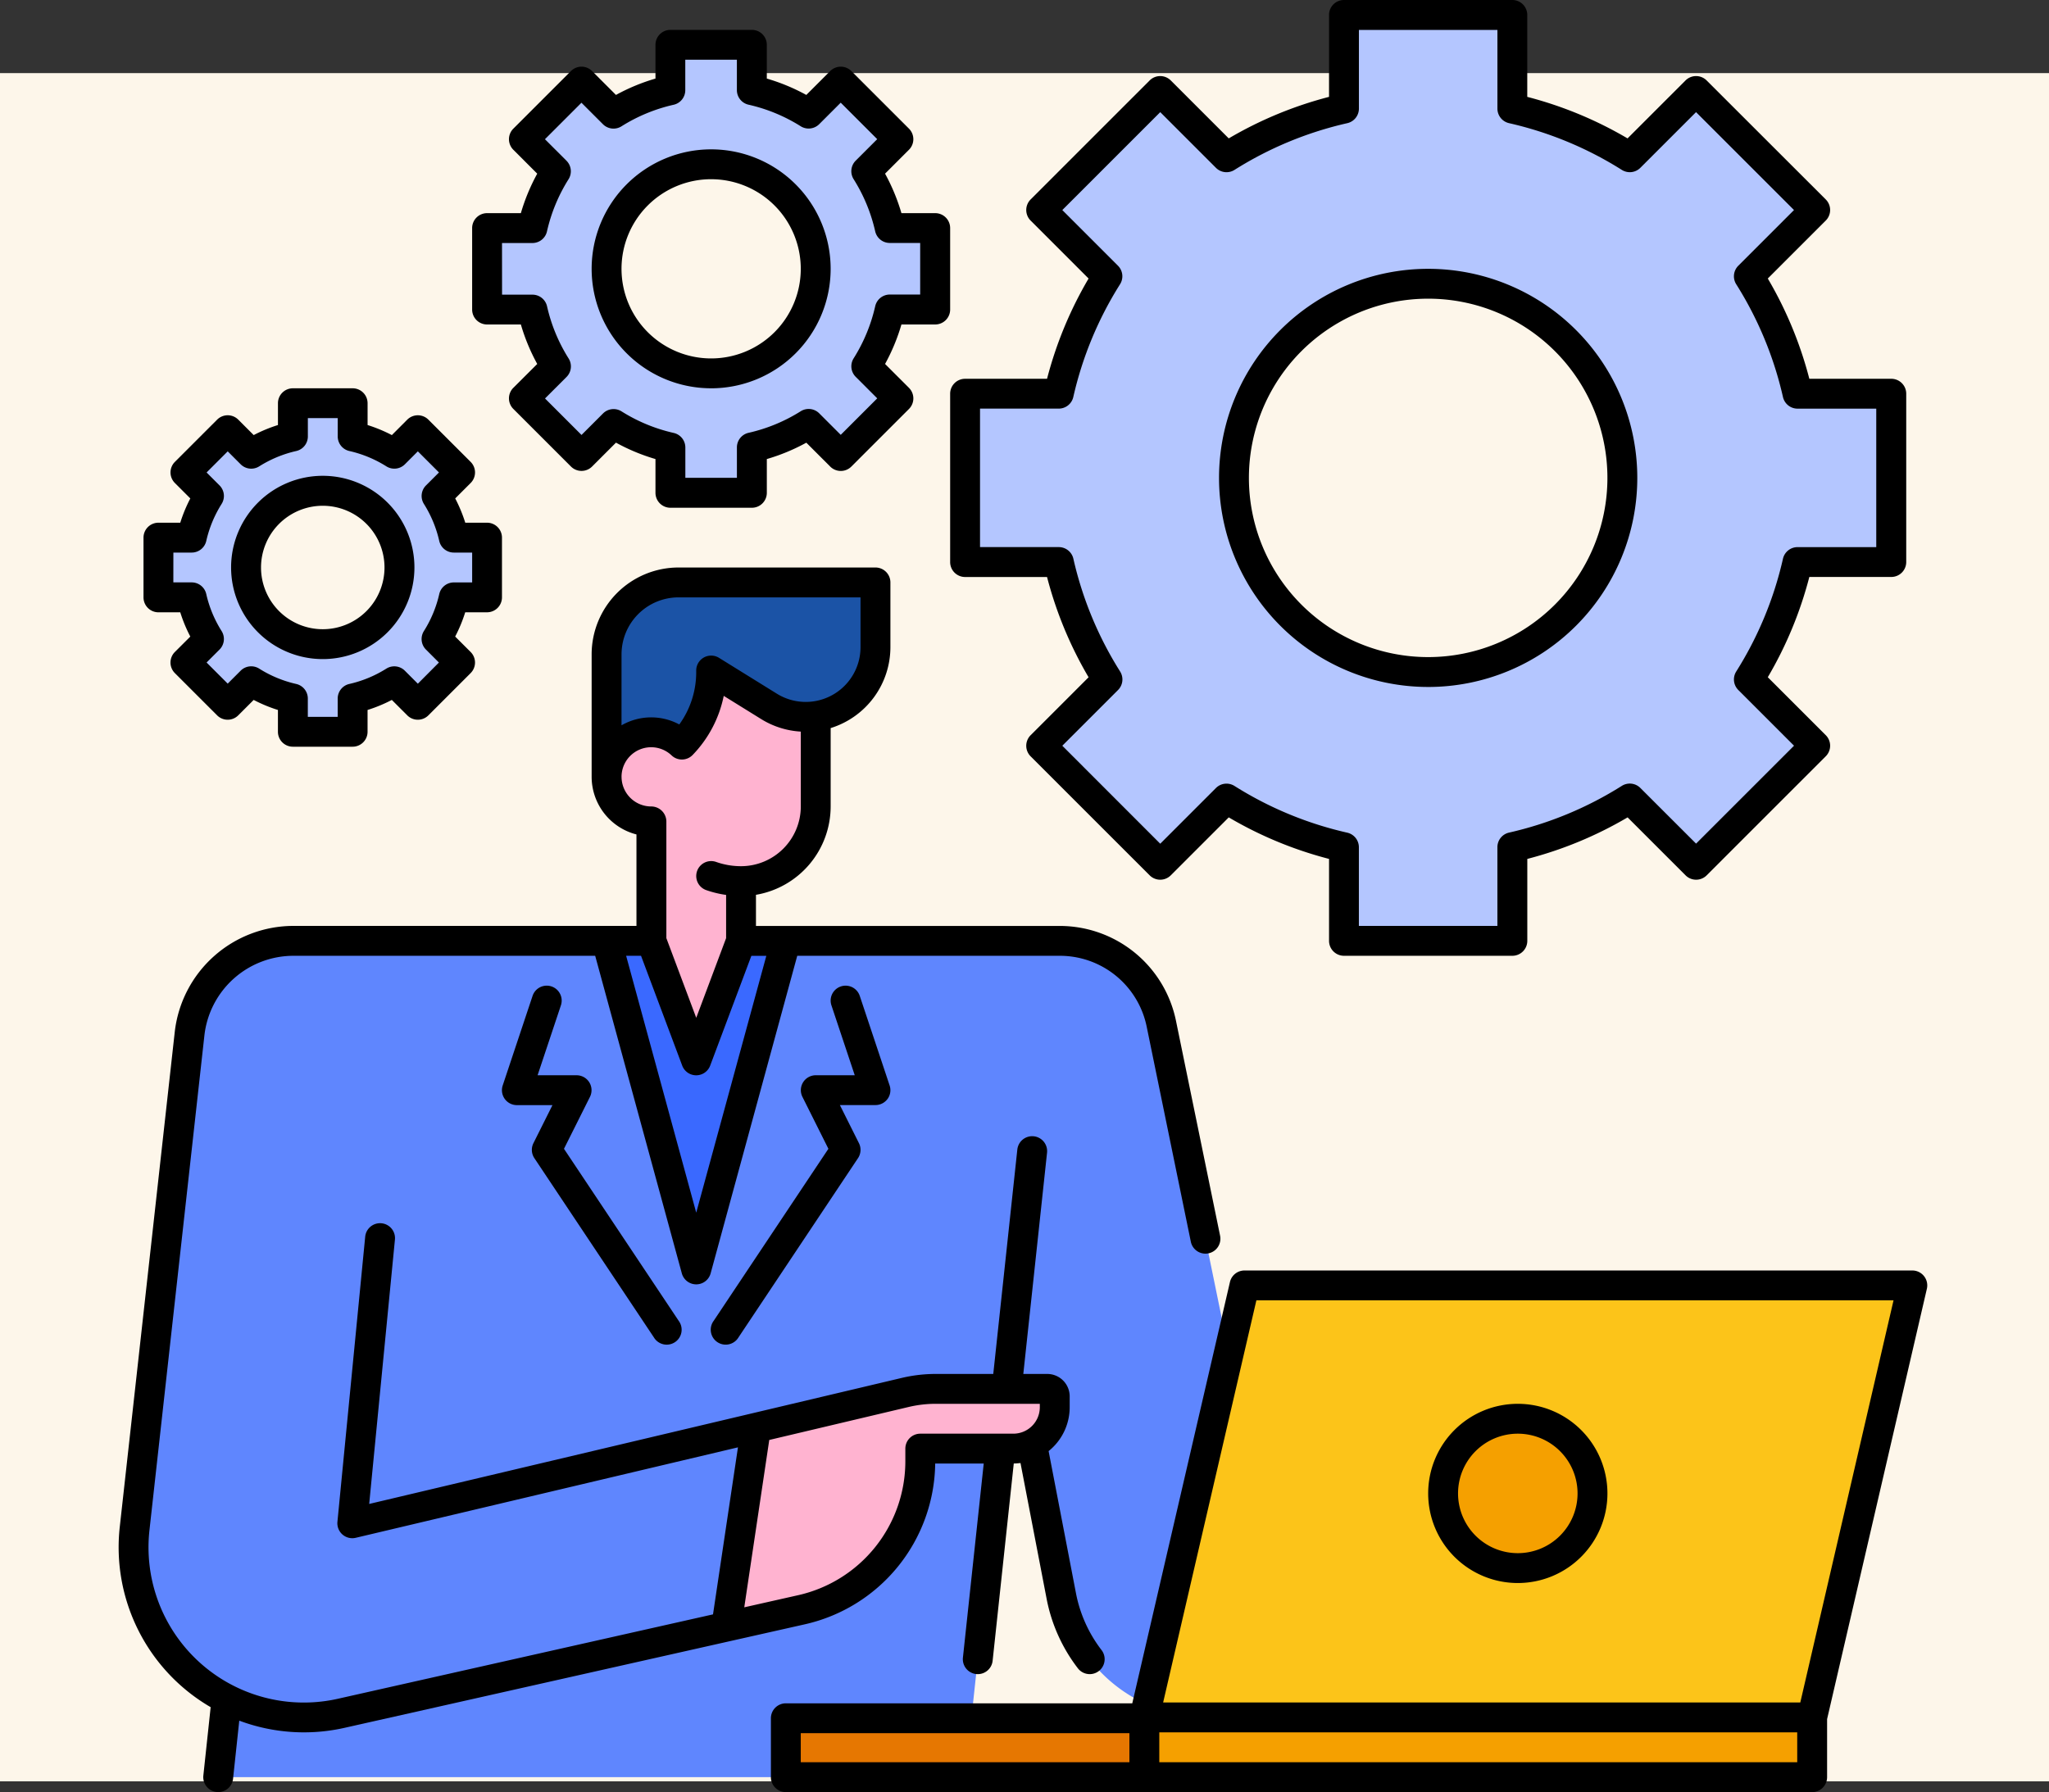 <svg xmlns="http://www.w3.org/2000/svg" width="190" height="166.221" viewBox="0 0 190 166.221">
  <rect x="0" y="0" width="190" height="166.221" fill="#333333" stroke="none"/>
  <g id="Grupo_1162601" data-name="Grupo 1162601" transform="translate(-7225 -1397.187)">
    <g id="Grupo_1162464" data-name="Grupo 1162464" transform="translate(6624.744 999.968)">
      <rect id="Rectángulo_35929" data-name="Rectángulo 35929" width="190" height="158.441" transform="translate(600.256 404)" fill="#fdf6ea"/>
    </g>
    <g id="filled_outline" data-name="filled outline" transform="translate(7222.66 1377.187)">
      <path id="Trazado_1014646" data-name="Trazado 1014646" d="M109.259,349.57,117.57,272H48.311L40,349.57Z" transform="translate(-17.427 -164.734)" fill="#5f86fe"/>
      <path id="Trazado_1014647" data-name="Trazado 1014647" d="M299.523,326.022H266.279l-9.513-46.375A9.57,9.57,0,0,0,247.391,272h0a9.57,9.57,0,0,0-9.4,11.378l9.5,49.416a13.852,13.852,0,0,0,13.6,11.236h38.424Z" transform="translate(-146.744 -164.734)" fill="#5f86fe"/>
      <path id="Trazado_1014648" data-name="Trazado 1014648" d="M349.924,404.362H288l9.288-40.069h61.924Z" transform="translate(-179.547 -225.066)" fill="#fcc419"/>
      <rect id="Rectángulo_409986" data-name="Rectángulo 409986" width="36.015" height="5.464" transform="translate(75.209 179.372)" fill="#e67701"/>
      <circle id="Elipse_11847" data-name="Elipse 11847" cx="6.926" cy="6.926" r="6.926" transform="translate(136.157 151.592)" fill="#f5a000"/>
      <path id="Trazado_1014649" data-name="Trazado 1014649" d="M144,272h16.622l-8.311,30.474Z" transform="translate(-85.413 -164.734)" fill="#3a69ff"/>
      <path id="Trazado_1014650" data-name="Trazado 1014650" d="M325.881,74.749V59.132h-8.689a34.941,34.941,0,0,0-4.512-10.887l6.143-6.147-11.04-11.04L301.637,37.2a34.941,34.941,0,0,0-10.887-4.512V24H275.132v8.689A34.941,34.941,0,0,0,264.244,37.2L258.1,31.057,247.057,42.1l6.143,6.147a34.941,34.941,0,0,0-4.512,10.887H240V74.749h8.689A34.941,34.941,0,0,0,253.2,85.637l-6.143,6.147,11.04,11.04,6.147-6.143a34.941,34.941,0,0,0,10.887,4.512v8.689h15.618v-8.689a34.941,34.941,0,0,0,10.887-4.512l6.147,6.143,11.04-11.04-6.143-6.147a34.94,34.94,0,0,0,4.512-10.887Zm-42.94,10.2A18.007,18.007,0,1,1,300.948,66.94,18.007,18.007,0,0,1,282.94,84.948Z" transform="translate(-148.169 -2.615)" fill="#b4c6ff"/>
      <path id="Trazado_1014651" data-name="Trazado 1014651" d="M153.555,56.556V49h-4.2a16.858,16.858,0,0,0-2.185-5.271l2.975-2.971L144.8,35.414l-2.971,2.975a16.86,16.86,0,0,0-5.271-2.185V32H129v4.2a16.859,16.859,0,0,0-5.271,2.185l-2.971-2.975-5.343,5.343,2.975,2.971A16.86,16.86,0,0,0,116.2,49H112v7.556h4.2a16.859,16.859,0,0,0,2.185,5.271L115.414,64.8l5.343,5.343,2.971-2.975A16.859,16.859,0,0,0,129,69.351v4.2h7.556v-4.2a16.859,16.859,0,0,0,5.271-2.185l2.971,2.975,5.343-5.343-2.975-2.971a16.859,16.859,0,0,0,2.185-5.271Zm-20.778,5.918a9.7,9.7,0,1,1,9.7-9.7,9.7,9.7,0,0,1-9.7,9.7Z" transform="translate(-64.494 -7.844)" fill="#b4c6ff"/>
      <path id="Trazado_1014652" data-name="Trazado 1014652" d="M54.474,146.007v-5.541H51.392a12.452,12.452,0,0,0-1.6-3.865l2.182-2.182L48.054,130.5l-2.182,2.182a12.452,12.452,0,0,0-3.865-1.6V128H36.467v3.082a12.452,12.452,0,0,0-3.865,1.6L30.42,130.5,26.5,134.42l2.182,2.182a12.452,12.452,0,0,0-1.6,3.865H24v5.541h3.082a12.452,12.452,0,0,0,1.6,3.865L26.5,152.054l3.917,3.917,2.182-2.182a12.452,12.452,0,0,0,3.865,1.6v3.082h5.541v-3.082a12.452,12.452,0,0,0,3.865-1.6l2.182,2.182,3.917-3.917-2.182-2.182a12.452,12.452,0,0,0,1.6-3.865Zm-15.237,4.339a7.109,7.109,0,1,1,7.109-7.109,7.109,7.109,0,0,1-7.109,7.109Z" transform="translate(-6.968 -70.6)" fill="#b4c6ff"/>
      <path id="Trazado_1014653" data-name="Trazado 1014653" d="M164.311,240.622V224H156v16.622l4.156,11.081Z" transform="translate(-93.257 -133.356)" fill="#ffb3d0"/>
      <path id="Trazado_1014654" data-name="Trazado 1014654" d="M206.507,392.693V393.7a3.837,3.837,0,0,1-3.837,3.837H194.04v1.115A14.192,14.192,0,0,1,182.966,412.5l-6.916,1.555,2.753-18.447v0l13.848-3.276a12.219,12.219,0,0,1,2.815-.329h10.347a.7.7,0,0,1,.693.693Z" transform="translate(-106.364 -243.179)" fill="#ffb3d0"/>
      <path id="Trazado_1014655" data-name="Trazado 1014655" d="M75.054,317.04l-2.663,17.912-35.706,8.034a6.11,6.11,0,0,1-3.556.92,15.788,15.788,0,0,1-15.691-17.529l5.094-45.863a9.709,9.709,0,1,1,19.313,2.015L37.623,325.9Z" transform="translate(-2.615 -164.61)" fill="#5f86fe"/>
      <rect id="Rectángulo_409987" data-name="Rectángulo 409987" width="61.924" height="5.541" transform="translate(108.453 179.295)" fill="#f5a000"/>
      <path id="Trazado_1014656" data-name="Trazado 1014656" d="M171.237,192v15.237a6.926,6.926,0,0,1-6.926,6.926h0A8.311,8.311,0,0,1,156,205.852V192Z" transform="translate(-93.257 -112.437)" fill="#ffb3d0"/>
      <path id="Trazado_1014657" data-name="Trazado 1014657" d="M168.933,176v6a6.468,6.468,0,0,1-6.468,6.468h0a6.468,6.468,0,0,1-3.41-.972l-5.36-3.325v.141a9.7,9.7,0,0,1-9.7,9.7h0V182.666A6.666,6.666,0,0,1,150.666,176Z" transform="translate(-85.413 -101.978)" fill="#1b53a6"/>
      <circle id="Elipse_11848" data-name="Elipse 11848" cx="4.131" cy="4.131" r="4.131" transform="translate(58.587 87.923)" fill="#ffb3d0"/>
      <path id="Trazado_1014658" data-name="Trazado 1014658" d="M89.059,255.111h4.5l-1.929,18a1.385,1.385,0,0,0,1.229,1.524,1.369,1.369,0,0,0,.15.008,1.385,1.385,0,0,0,1.375-1.238l1.961-18.3a5.264,5.264,0,0,0,.623-.045l2.428,12.619a15.3,15.3,0,0,0,2.894,6.424,1.385,1.385,0,1,0,2.194-1.692,12.531,12.531,0,0,1-2.368-5.256l-2.54-13.2a5.213,5.213,0,0,0,1.954-4.07v-1.01A2.08,2.08,0,0,0,99.45,246.8H97.23l2.2-20.516a1.385,1.385,0,1,0-2.755-.3L94.444,246.8H89.1a13.629,13.629,0,0,0-3.136.366L36.574,258.857l2.387-24.518a1.385,1.385,0,1,0-2.757-.268l-2.575,26.444a1.385,1.385,0,0,0,1.7,1.482l35.44-8.389L68.456,269.1l-34.779,7.826A14.4,14.4,0,0,1,16.2,261.281l5.092-45.86a8.316,8.316,0,0,1,8.275-7.406H57.53l8.034,29.453a1.385,1.385,0,0,0,2.673,0l8.03-29.453h24.379a8.215,8.215,0,0,1,8.017,6.539l4.1,19.981a1.385,1.385,0,0,0,2.714-.557L111.377,214a11,11,0,0,0-10.729-8.753H72.439v-2.888a8.323,8.323,0,0,0,6.926-8.193v-7.272a7.868,7.868,0,0,0,5.541-7.506v-6A1.385,1.385,0,0,0,83.52,172H65.253a8.06,8.06,0,0,0-8.051,8.051v11.365a5.523,5.523,0,0,0,4.156,5.343v8.484H29.568a11.083,11.083,0,0,0-11.027,9.869l-5.094,45.862a17.161,17.161,0,0,0,8.427,16.733l-.678,6.344a1.385,1.385,0,0,0,1.23,1.524,1.436,1.436,0,0,0,.149.008,1.385,1.385,0,0,0,1.376-1.238l.576-5.387a17.118,17.118,0,0,0,9.758.666l42.622-9.588A15.488,15.488,0,0,0,89.059,255.111ZM66.9,231.84l-6.5-23.825h1.382L65.6,218.2a1.385,1.385,0,0,0,2.594,0l3.819-10.181H73.4Zm-6.926-51.788a5.287,5.287,0,0,1,5.281-5.281H82.135v4.613a5.08,5.08,0,0,1-7.761,4.319l-5.361-3.324a1.385,1.385,0,0,0-2.115,1.177v.142a8.264,8.264,0,0,1-1.568,4.86,5.5,5.5,0,0,0-5.358.081Zm0,11.349a2.747,2.747,0,0,1,4.643-1.971,1.385,1.385,0,0,0,1.951-.043,11.023,11.023,0,0,0,2.883-5.48l3.463,2.147a7.817,7.817,0,0,0,3.683,1.167v6.942a5.547,5.547,0,0,1-5.541,5.541,6.9,6.9,0,0,1-2.308-.394,1.385,1.385,0,1,0-.924,2.612,9.624,9.624,0,0,0,1.847.447v4.01l-2.77,7.388-2.77-7.388v-10.83a1.406,1.406,0,0,0-1.409-1.385,2.753,2.753,0,0,1-2.746-2.762Zm11.381,77.044,2.317-15.522,12.935-3.062a10.864,10.864,0,0,1,2.5-.292h9.653v.318A2.456,2.456,0,0,1,96.3,252.34H87.676a1.385,1.385,0,0,0-1.385,1.385v1.115A12.734,12.734,0,0,1,76.3,267.332Z" transform="translate(0 -99.363)"/>
      <path id="Trazado_1014659" data-name="Trazado 1014659" d="M294.926,360.812a1.385,1.385,0,0,0-1.084-.523H231.917a1.385,1.385,0,0,0-1.351,1.074l-9.056,39.073H189.385A1.385,1.385,0,0,0,188,401.821v5.464a1.385,1.385,0,0,0,1.385,1.385h95.169a1.385,1.385,0,0,0,1.385-1.385V401.9l9.252-39.913A1.385,1.385,0,0,0,294.926,360.812ZM190.77,403.206h30.474V405.9H190.77Zm92.4,2.693H224.015v-2.77h59.154Zm.284-5.541H224.372l8.646-37.3H292.1Z" transform="translate(-114.176 -222.449)"/>
      <path id="Trazado_1014660" data-name="Trazado 1014660" d="M372.311,412.622A8.311,8.311,0,1,0,364,404.311a8.311,8.311,0,0,0,8.311,8.311Zm0-13.852a5.541,5.541,0,1,1-5.541,5.541A5.541,5.541,0,0,1,372.311,398.77Z" transform="translate(-229.228 -245.793)"/>
      <path id="Trazado_1014661" data-name="Trazado 1014661" d="M119,300l11.081,16.622a1.385,1.385,0,1,0,2.3-1.537l-10.635-15.953,2.411-4.821a1.385,1.385,0,0,0-1.239-2h-3.619l2.163-6.488a1.385,1.385,0,0,0-2.628-.876l-2.77,8.311a1.385,1.385,0,0,0,1.314,1.823h3.3l-1.768,3.536A1.385,1.385,0,0,0,119,300Z" transform="translate(-67.109 -172.578)"/>
      <path id="Trazado_1014662" data-name="Trazado 1014662" d="M188.36,294.508a1.385,1.385,0,0,0,.19-1.247l-2.77-8.311a1.385,1.385,0,0,0-2.628.876l2.163,6.486H181.7a1.385,1.385,0,0,0-1.239,2l2.411,4.821-10.635,15.953a1.385,1.385,0,1,0,2.3,1.537l11.081-16.622a1.385,1.385,0,0,0,.087-1.388l-1.768-3.536h3.3a1.385,1.385,0,0,0,1.124-.575Z" transform="translate(-103.716 -172.58)"/>
      <path id="Trazado_1014663" data-name="Trazado 1014663" d="M236,72.133a1.385,1.385,0,0,0,1.385,1.385h7.6a36.22,36.22,0,0,0,3.852,9.3l-5.375,5.375a1.385,1.385,0,0,0,0,1.959L254.5,101.189a1.385,1.385,0,0,0,1.959,0l5.375-5.375a36.219,36.219,0,0,0,9.3,3.852v7.6a1.385,1.385,0,0,0,1.385,1.385h15.614a1.385,1.385,0,0,0,1.385-1.385v-7.6a36.219,36.219,0,0,0,9.3-3.852l5.375,5.375a1.385,1.385,0,0,0,1.959,0l11.041-11.041a1.385,1.385,0,0,0,0-1.959l-5.375-5.375a36.233,36.233,0,0,0,3.852-9.3h7.6a1.385,1.385,0,0,0,1.385-1.385V56.518a1.385,1.385,0,0,0-1.385-1.385h-7.6a36.219,36.219,0,0,0-3.852-9.3l5.375-5.375a1.385,1.385,0,0,0,0-1.959L306.148,27.462a1.385,1.385,0,0,0-1.959,0l-5.375,5.375a36.219,36.219,0,0,0-9.3-3.852v-7.6A1.385,1.385,0,0,0,288.133,20H272.518a1.385,1.385,0,0,0-1.385,1.385v7.6a36.232,36.232,0,0,0-9.3,3.852l-5.375-5.375a1.385,1.385,0,0,0-1.959,0L243.462,38.5a1.385,1.385,0,0,0,0,1.959l5.375,5.375a36.22,36.22,0,0,0-3.852,9.3h-7.6A1.385,1.385,0,0,0,236,56.518ZM238.77,57.9h7.3a1.385,1.385,0,0,0,1.35-1.078,33.478,33.478,0,0,1,4.334-10.458,1.385,1.385,0,0,0-.192-1.718L246.4,39.483l9.082-9.082,5.166,5.166a1.385,1.385,0,0,0,1.718.192,33.473,33.473,0,0,1,10.458-4.334,1.385,1.385,0,0,0,1.079-1.351v-7.3h12.844v7.3a1.385,1.385,0,0,0,1.078,1.35,33.478,33.478,0,0,1,10.458,4.334A1.385,1.385,0,0,0,300,35.566l5.165-5.166,9.083,9.082-5.165,5.166a1.385,1.385,0,0,0-.192,1.718,33.476,33.476,0,0,1,4.334,10.458,1.385,1.385,0,0,0,1.351,1.079h7.3V70.747h-7.3a1.385,1.385,0,0,0-1.351,1.078,33.473,33.473,0,0,1-4.334,10.458A1.385,1.385,0,0,0,309.085,84l5.166,5.166-9.083,9.082L300,93.084a1.385,1.385,0,0,0-1.718-.192,33.478,33.478,0,0,1-10.458,4.334,1.385,1.385,0,0,0-1.079,1.351v7.305H273.9v-7.3a1.385,1.385,0,0,0-1.078-1.35,33.478,33.478,0,0,1-10.458-4.334,1.385,1.385,0,0,0-1.718.192l-5.165,5.166L246.4,89.169,251.568,84a1.385,1.385,0,0,0,.192-1.718,33.478,33.478,0,0,1-4.334-10.458,1.385,1.385,0,0,0-1.351-1.079H238.77Z" transform="translate(-145.554)"/>
      <path id="Trazado_1014664" data-name="Trazado 1014664" d="M327.392,130.785A19.392,19.392,0,1,0,308,111.392a19.392,19.392,0,0,0,19.392,19.392Zm0-36.015a16.622,16.622,0,1,1-16.622,16.622A16.622,16.622,0,0,1,327.392,94.77Z" transform="translate(-192.621 -47.067)"/>
      <path id="Trazado_1014665" data-name="Trazado 1014665" d="M109.385,55.326h3.133a18.215,18.215,0,0,0,1.518,3.663L111.82,61.2a1.385,1.385,0,0,0,0,1.959l5.343,5.343a1.385,1.385,0,0,0,1.959,0l2.216-2.216A18.213,18.213,0,0,0,125,67.808V70.94a1.385,1.385,0,0,0,1.385,1.385h7.555a1.385,1.385,0,0,0,1.385-1.385V67.808a18.215,18.215,0,0,0,3.663-1.518l2.216,2.216a1.385,1.385,0,0,0,1.959,0l5.343-5.343a1.385,1.385,0,0,0,0-1.959l-2.216-2.216a18.215,18.215,0,0,0,1.518-3.663h3.132a1.385,1.385,0,0,0,1.385-1.385V46.385A1.385,1.385,0,0,0,150.94,45h-3.133a18.215,18.215,0,0,0-1.518-3.663l2.216-2.216a1.385,1.385,0,0,0,0-1.959l-5.343-5.342a1.385,1.385,0,0,0-1.959,0l-2.216,2.216a18.216,18.216,0,0,0-3.663-1.518V29.385A1.385,1.385,0,0,0,133.94,28h-7.555A1.385,1.385,0,0,0,125,29.385v3.133a18.215,18.215,0,0,0-3.663,1.518l-2.216-2.216a1.385,1.385,0,0,0-1.959,0l-5.342,5.343a1.385,1.385,0,0,0,0,1.959l2.216,2.216A18.215,18.215,0,0,0,112.518,45h-3.133A1.385,1.385,0,0,0,108,46.386v7.555A1.385,1.385,0,0,0,109.385,55.326Zm1.385-7.555h2.819a1.385,1.385,0,0,0,1.35-1.078,15.47,15.47,0,0,1,2-4.838,1.385,1.385,0,0,0-.193-1.718l-1.994-1.994,3.384-3.384,1.994,1.994a1.387,1.387,0,0,0,1.718.193,15.47,15.47,0,0,1,4.838-2,1.385,1.385,0,0,0,1.078-1.351V30.77h4.785V33.59a1.385,1.385,0,0,0,1.078,1.35,15.47,15.47,0,0,1,4.838,2,1.387,1.387,0,0,0,1.718-.193l1.994-1.994,3.384,3.384-1.994,1.994a1.385,1.385,0,0,0-.193,1.718,15.47,15.47,0,0,1,2,4.838,1.385,1.385,0,0,0,1.351,1.078h2.82v4.785h-2.819a1.385,1.385,0,0,0-1.35,1.078,15.47,15.47,0,0,1-2,4.838,1.385,1.385,0,0,0,.193,1.718l1.994,1.994-3.384,3.384-1.994-1.994a1.385,1.385,0,0,0-1.718-.193,15.47,15.47,0,0,1-4.838,2,1.385,1.385,0,0,0-1.078,1.351v2.82H127.77V66.736a1.385,1.385,0,0,0-1.078-1.35,15.47,15.47,0,0,1-4.838-2,1.385,1.385,0,0,0-1.718.193l-1.994,1.994-3.384-3.384,1.994-1.994a1.385,1.385,0,0,0,.193-1.718,15.47,15.47,0,0,1-2-4.838,1.385,1.385,0,0,0-1.351-1.078h-2.82Z" transform="translate(-61.879 -5.23)"/>
      <path id="Trazado_1014666" data-name="Trazado 1014666" d="M151.081,82.163A11.081,11.081,0,1,0,140,71.081a11.081,11.081,0,0,0,11.081,11.081Zm0-19.392a8.311,8.311,0,1,1-8.311,8.311A8.311,8.311,0,0,1,151.081,62.77Z" transform="translate(-82.798 -26.148)"/>
      <path id="Trazado_1014667" data-name="Trazado 1014667" d="M21.385,144.778h2.023a13.683,13.683,0,0,0,.932,2.251l-1.432,1.429a1.385,1.385,0,0,0,0,1.959l3.918,3.918a1.385,1.385,0,0,0,1.959,0l1.431-1.431a13.683,13.683,0,0,0,2.249.932v2.023a1.385,1.385,0,0,0,1.385,1.385h5.541a1.385,1.385,0,0,0,1.385-1.385v-2.023a13.681,13.681,0,0,0,2.251-.932l1.431,1.431a1.385,1.385,0,0,0,1.959,0l3.917-3.918a1.385,1.385,0,0,0,0-1.959L48.9,147.027a13.683,13.683,0,0,0,.932-2.251h2.023a1.385,1.385,0,0,0,1.385-1.385v-5.539a1.385,1.385,0,0,0-1.385-1.385H49.836a13.683,13.683,0,0,0-.932-2.251l1.431-1.431a1.385,1.385,0,0,0,0-1.959l-3.918-3.917a1.385,1.385,0,0,0-1.959,0l-1.429,1.432a13.683,13.683,0,0,0-2.251-.932v-2.023A1.385,1.385,0,0,0,39.392,124H33.852a1.385,1.385,0,0,0-1.385,1.385v2.023a13.683,13.683,0,0,0-2.249.932l-1.431-1.432a1.385,1.385,0,0,0-1.959,0l-3.918,3.918a1.385,1.385,0,0,0,0,1.959l1.431,1.431a13.683,13.683,0,0,0-.932,2.251H21.385A1.385,1.385,0,0,0,20,137.853v5.541A1.385,1.385,0,0,0,21.385,144.778Zm1.385-5.541h1.7a1.385,1.385,0,0,0,1.35-1.078,10.985,10.985,0,0,1,1.423-3.433,1.385,1.385,0,0,0-.193-1.718l-1.2-1.2,1.959-1.959,1.2,1.2a1.385,1.385,0,0,0,1.718.193,10.985,10.985,0,0,1,3.433-1.423,1.385,1.385,0,0,0,1.08-1.352v-1.7h2.77v1.7a1.385,1.385,0,0,0,1.078,1.351,10.985,10.985,0,0,1,3.433,1.423,1.385,1.385,0,0,0,1.718-.193l1.2-1.2,1.959,1.959-1.2,1.2A1.385,1.385,0,0,0,46,134.724a10.984,10.984,0,0,1,1.423,3.433,1.385,1.385,0,0,0,1.352,1.08h1.7v2.77h-1.7a1.385,1.385,0,0,0-1.351,1.078A10.985,10.985,0,0,1,46,146.518a1.385,1.385,0,0,0,.193,1.718l1.2,1.2L45.439,151.4l-1.2-1.2A1.385,1.385,0,0,0,42.52,150a10.985,10.985,0,0,1-3.433,1.423,1.385,1.385,0,0,0-1.08,1.352v1.7h-2.77v-1.7a1.385,1.385,0,0,0-1.078-1.351A10.985,10.985,0,0,1,30.726,150a1.385,1.385,0,0,0-1.718.193l-1.2,1.2-1.959-1.959,1.2-1.2a1.385,1.385,0,0,0,.193-1.718,10.984,10.984,0,0,1-1.423-3.433,1.385,1.385,0,0,0-1.352-1.08h-1.7Z" transform="translate(-4.353 -67.985)"/>
      <path id="Trazado_1014668" data-name="Trazado 1014668" d="M51.963,164.458a8.5,8.5,0,1,0-8.5-8.5,8.5,8.5,0,0,0,8.5,8.5Zm0-14.221a5.725,5.725,0,1,1-5.725,5.725,5.725,5.725,0,0,1,5.725-5.725Z" transform="translate(-19.694 -83.326)"/>
    </g>
  </g>
</svg>
